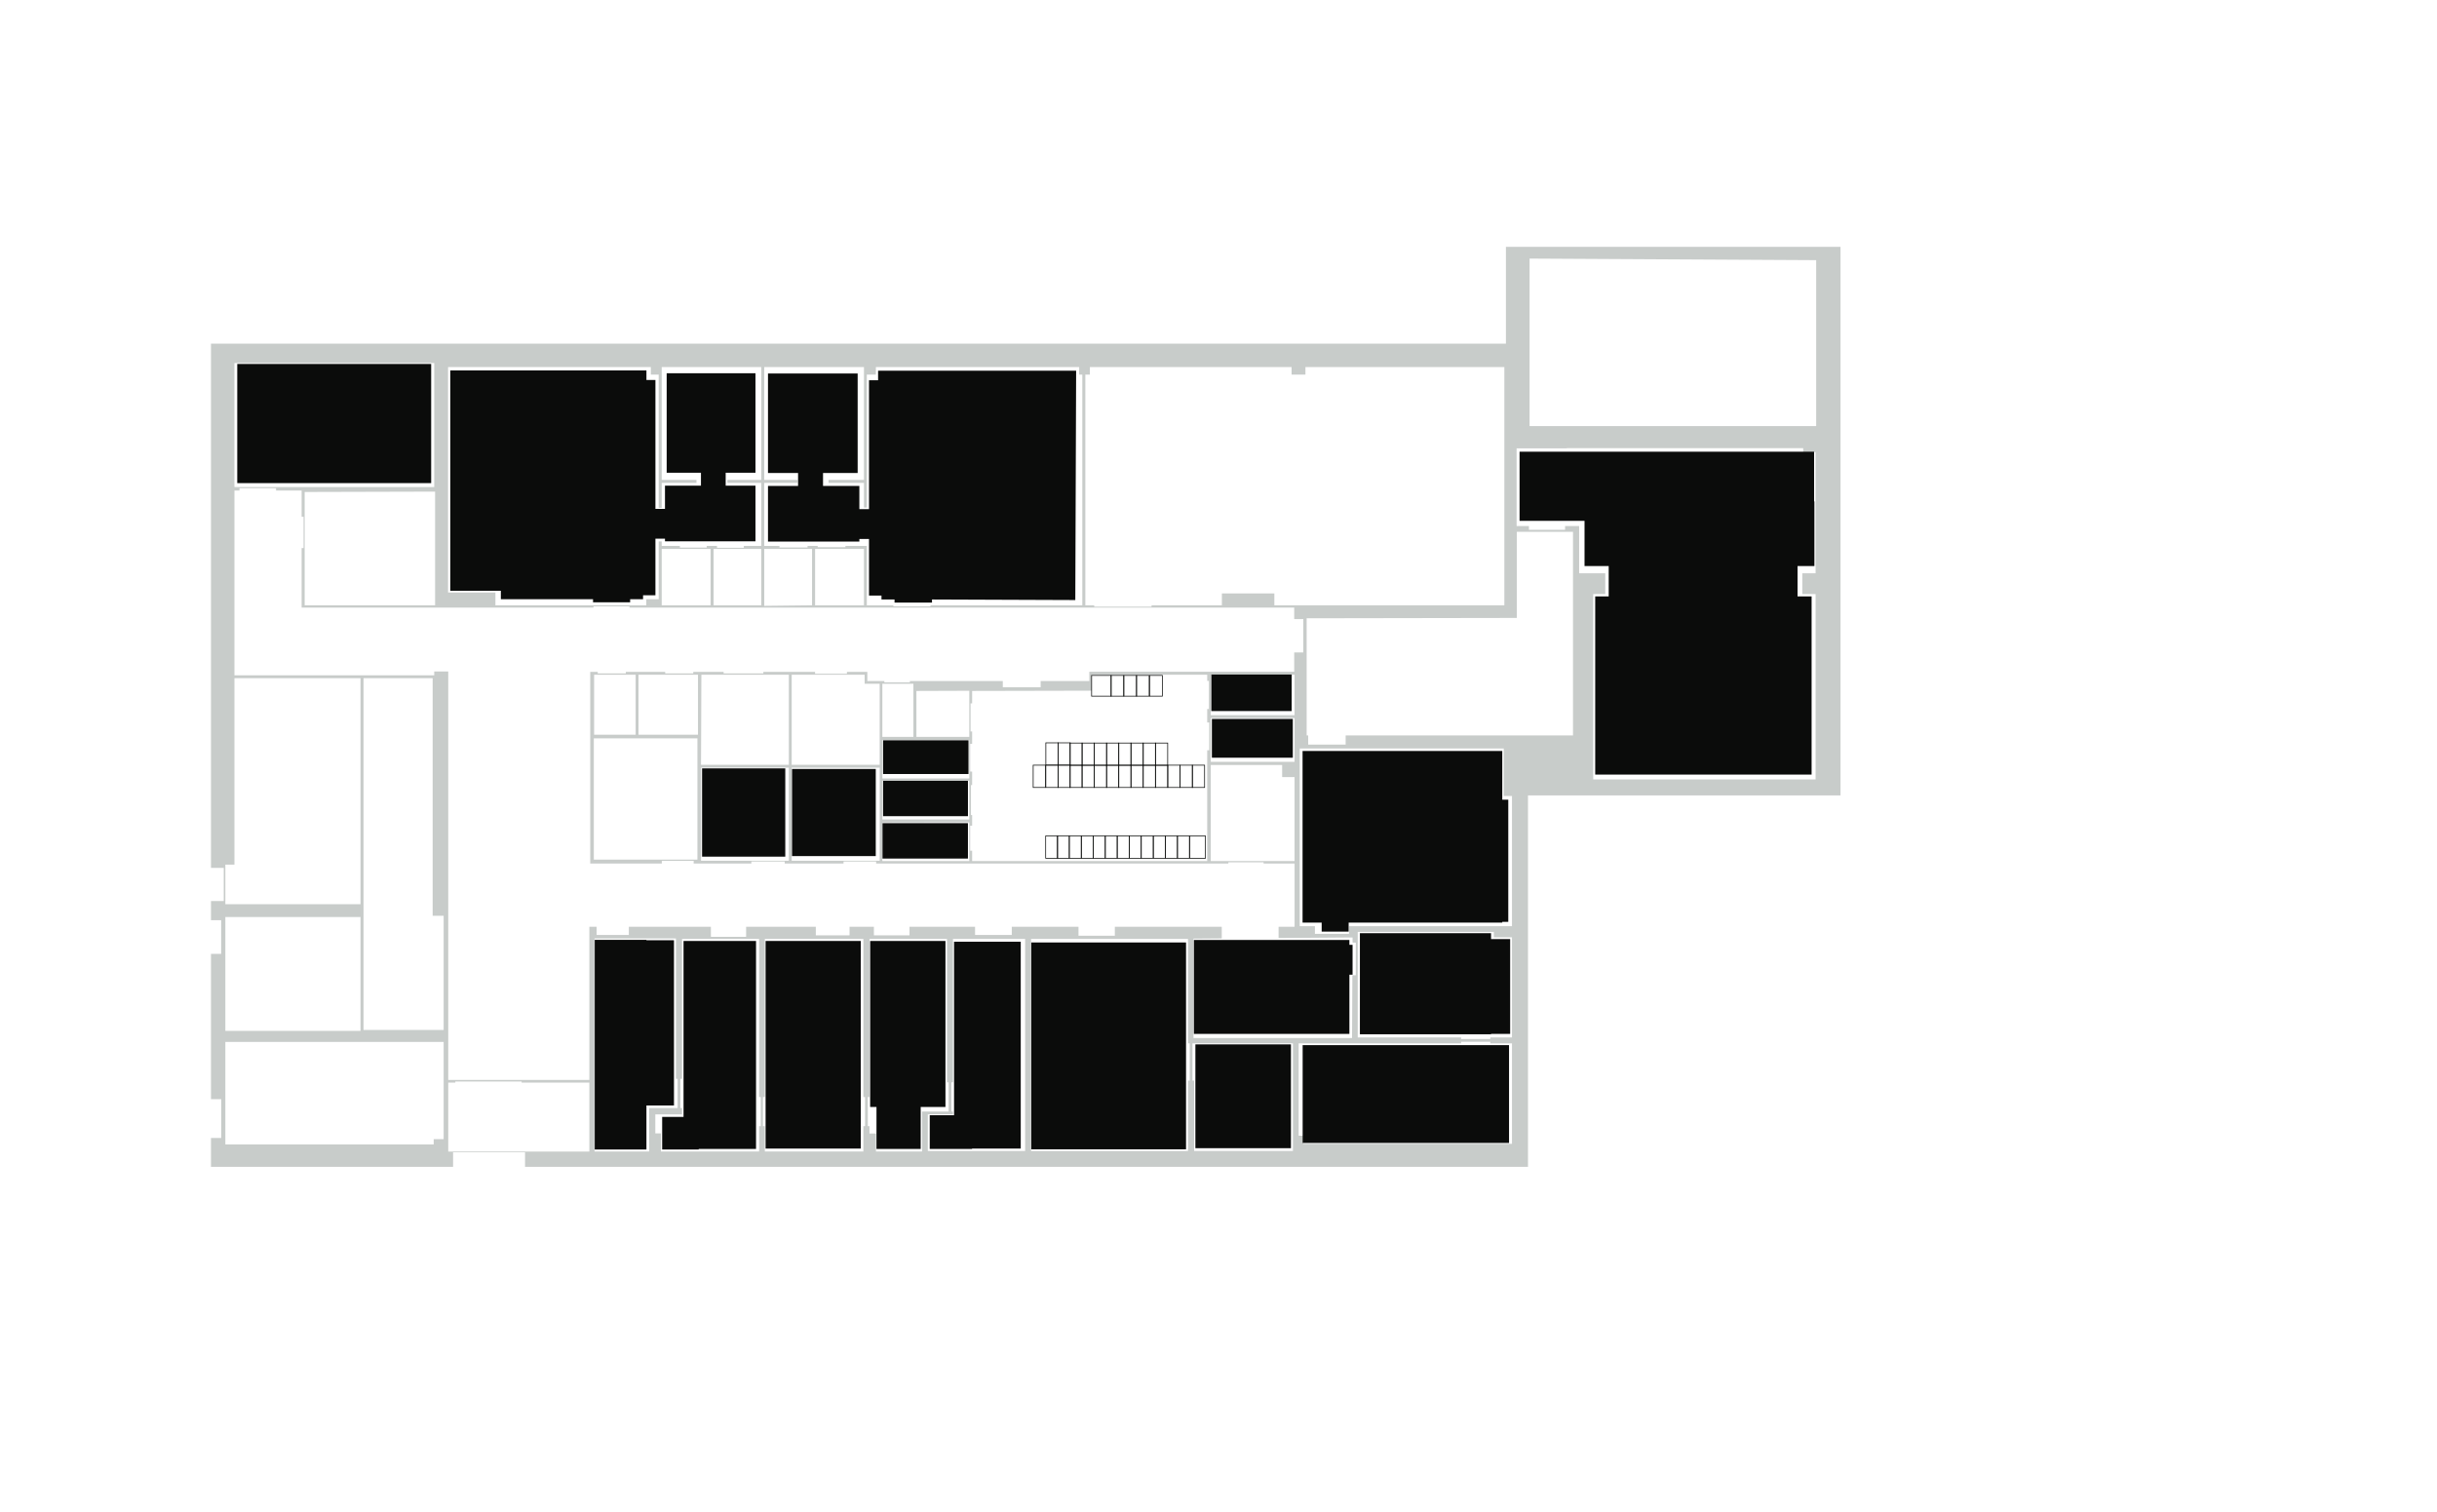 <?xml version="1.0" encoding="UTF-8"?>
<svg id="Layer_3" data-name="Layer 3" xmlns="http://www.w3.org/2000/svg" viewBox="0 0 3348.16 2076.59">
  <defs>
    <style>
      .cls-1 {
        fill: #0b0c0b;
      }

      .cls-1, .cls-2 {
        stroke-width: 0px;
      }

      .cls-2 {
        fill: #c8ccca;
      }
    </style>
  </defs>
  <g>
    <path class="cls-2" d="M2068.97,339.08v133.08H289.85v720.16h17.57v45.56h-17.57v26.26h14v46.31h-14v199.64h14.1v53.28h-14.1v39.63h332.64v-19.94h98.84v19.94h1377.96v-510.24h429.36V339.08h-459.68ZM1491.13,514.6h6.24v-10.32h277.12v10.32h19.04v-10.32h273.28v327.28h-316v-16.32h-72.08v16.32h-96.63v1.93h-78.77v-1.93h-12.2v-316.96ZM1050.01,663.4h45.85v-4.16h-45.85v-154.96h136.96v154.96h-48.64v4.16h48.64v33.84h3.92v-182.64h12.48v-10.32h279.28v10.32h4.32v316.96h-208.61v1.42h-50.97v-1.42h-36.5v-81.6h-29.39v1.68h-38.1v-1.68h-13.9v2.19h-38.61v-2.19h-20.88v-86.56ZM1186.97,754.12v77.44h-67.12v-77.44h67.12ZM1050.01,754.12h65.68v77.43l-65.68.74v-78.17ZM615.61,504.28h278.56v10.32h10.8v183.03h4.16v-34.23h47.73v-4.16h-47.73v-154.96h136.72v154.96h-46.52v4.16h46.52v86.56h-23.93v2.58h-36.88v-2.58h-14.09v2.39h-36.87v-2.39h-24.95v-6.18h-4.16v79.38h-17.04v8.4h-207.28v-17.52h-65.04v-309.76ZM1045.85,754.12v77.44h-65.44v-77.44h65.44ZM976.25,754.12v77.44h-67.12v-77.44h67.12ZM322.09,498.76h274.48v170.32h-274.48v-170.32ZM597.77,675.4v156.16h-179.2v-155.68l179.2-.48ZM309.61,1187.8h12.48v-256.08h173.2v310.48h-185.68v-54.4ZM309.61,1259.8h185.68v156.4h-185.68v-156.4ZM609.53,1565h-13.68v7.2h-286.24v-140.8h299.92v133.6ZM609.53,1415h-110.08v-483.28h94.96v326.4h15.12v156.88ZM809.69,1582.04h-193.84v-94.72h9.73v-1.56h91.12v1.56h92.99v94.72ZM809.69,1483.64h-193.84v-561.12h-19.28v5.28h-274.48v-253.84h6.95v-3.28h50.2v3.28h35.17v35.91h2.67v43.06h-2.67v81.83h400.94v-1.72h49.42v1.72h913.32v15.72h12.51v45.82h-12.51v26.58h-281.52v12.72h-66.86v8.58h-51.99v-8.58h-127.68v1.89h-35v-1.89h-23.43v-12.6h-28.05v2.65h-43.76v-2.65h-71.05v2.13h-54.57v-2.13h-41.7v2.13h-38.61v-2.13h-54.05v2.13h-38.62v-2.13h-10.31v263.36h98.35v-3.82h43.76v3.82h79.28v-2.79h45.82v2.79h80.82v-2.79h44.79v2.79h483.93v-1.76h48.39v1.76h42.54v86.8h-21.95v15.51l101.63-.79v.81l-.03,6.33h4.45v44.79h-4.69l-.46,86.23h.01-.01s0,0,0,0h-217.83v-136.47h.79l38.06-.3v-16.11h-146.89v12.34h-49.94v-12.34h-91.64v11.31h-50.45v-11.31h-90.09v11.83h-48.91v-11.83h-33.46v11.83h-46.33v-11.83h-95.76v13.88h-48.39v-13.88h-112.75v11.31h-44.27v-11.31h-9.97v210.48ZM1778.57,1067.56v115.36h-115.12v-131.92h98.08v16.56h17.04ZM1663.45,1046.6v-60.16h115.12v60.16h-115.12ZM1663.45,982.52v-55.6h115.12v55.6h-115.12ZM1332.93,1168.77v-34.37h2.68v-14.67h-1.62v-41.18h1.62v-18.54h-2.68v-38.09h2.68v-16.99h-2.17v-38.61h2.17v-17.08h.8l163.6-.36v-21.96h158.56v8.51h2.3v38.61h-2.3v18.53h2.81v38.1h-2.81v152.25h-322.96v-14.15h-2.68ZM1212.25,1125.8v-53.44h119.44v53.44h-119.44ZM1331.69,1129.72v53.2h-119.44v-52.96h.8l118.64-.24ZM1212.25,1069.4v-52.72h119.44v52.72h-119.44ZM1212.25,1012.28v-72.88h42.64v72.88h-42.64ZM1259.05,1012.28v-63.04l72.64-.25v63.29h-72.64ZM1087.69,1050.68v-123.76h100.24v12.48h20.64v111.28h-120.88ZM1208.57,1054.6v127.84h-120.88v-127.84h120.88ZM963.13,1050.68l.49-123.76h120.16v123.76h-120.65ZM1083.77,1054.6v127.84h-120.64v-127.84h120.64ZM958.17,1014.36v166.56h-142.32v-166.56h142.32ZM816.25,1009.4v-82.48h57.04v82.48h-57.04ZM877.21,1009.4v-82.48h81.76v82.48h-81.76ZM891.81,1581.96h-75v-292.68h111.84v192.84h2.28v40.08h-39.12v59.76ZM1045.17,1547.16h-2.28v34.8h-134.88v-24.96h-7.68v-26.01h36.72v-8.79h-2.28v-40.08h2.28v-192.24h105.84v217.2h2.28v40.08ZM1188.45,1547.16h-2.28v34.8h-135.36v-34.8h-2.6v-40.08h2.6v-217.2h135.36v217.2h2.28v40.08ZM1266.81,1581.96h-63.32v-24.72h-8.92v-10.08h-2.28v-40.08h2.28v-217.2h106.49v197.03h2.23v40.08h-2.23s-34.25.01-34.25.01v54.96ZM1408.41,1581.24h-133.68v-50.25h34.56v-4h-2.16v-40.08h2.16v-197.03h99.12v291.36ZM1634.49,1484.52h-2.28v96.72h-215.64v-291.36h215.64v143.52h2.28v51.12ZM1776.33,1581.24h-135.72v-96.72h-2.28v-51.12h138v147.84ZM2077.29,1571.4h-286.8v-11.16h-6.24v-126.84h223.2v-2.16h40.08v2.16h29.76v138ZM2077.29,1425.24h-29.76v2.16h-40.08v-2.16h-142.08v-144.96h186.96v7.38h24.96v137.58ZM2077.29,1272.36h-223.88v10.57h-46.85v-10.57h-20.87v-244.08h280.32v65.28h11.28v178.8ZM2161.13,1010.36h-312.36v12.59h-51.48v-12.59h-2.08v-160.96h.8l287.92-.48v-118.32h77.2v279.76ZM2494.41,787.54h-18.24v28.58h18.24v254.64h-305.52v-254.64h16.56v-28.58h-35.88v-64.83h-19.33v5.15h-49.66v-5.15h-16.93v-106.75h68.88v-.24h324.84v5.52h17.04v166.3ZM2495.21,585.32h-393.76v-230.08l393.76,2.17v227.91Z"/>
    <rect class="cls-1" x="325.96" y="500.02" width="266.42" height="163.69"/>
  </g>
  <polygon class="cls-1" points="997.01 649.45 997.01 667.21 1037.94 667.21 1037.94 743.66 913.61 743.66 913.61 740.03 900.49 740.03 900.49 817.79 883.5 817.79 883.5 823.2 865.74 823.2 865.74 827.44 814.77 827.44 814.77 823.2 688.13 823.2 688.13 811.61 618.63 811.61 618.63 508.9 888.13 508.9 888.13 522.03 900.49 522.03 900.49 699.1 913.61 699.1 913.61 667.21 963.04 667.21 963.04 649.45 915.93 649.45 915.93 512.77 1037.94 512.77 1037.94 649.45 997.01 649.45"/>
  <polygon class="cls-1" points="1096.45 649.84 1096.45 667.6 1055.13 667.6 1055.13 744.05 1180.66 744.05 1180.66 740.42 1193.91 740.42 1193.91 818.18 1211.06 818.18 1211.06 823.59 1228.99 823.59 1228.99 827.83 1280.46 827.83 1280.46 823.59 1477.34 824.35 1478.49 509.29 1206.39 509.29 1206.39 522.42 1193.91 522.42 1193.91 699.49 1180.66 699.49 1180.66 667.6 1130.75 667.6 1130.75 649.84 1178.32 649.84 1178.32 513.16 1055.13 513.16 1055.13 649.84 1096.45 649.84"/>
  <path class="cls-1" d="M1487.24,1051.92h-17.86v-31.63h17.86v31.63ZM1470.39,1050.92h15.86v-29.63h-15.86v29.63Z"/>
  <path class="cls-1" d="M1503.98,1051.92h-17.86v-31.63h17.86v31.63ZM1487.12,1050.92h15.86v-29.63h-15.86v29.63Z"/>
  <path class="cls-1" d="M1520.89,1051.92h-17.86v-31.63h17.86v31.63ZM1504.04,1050.92h15.86v-29.63h-15.86v29.63Z"/>
  <path class="cls-1" d="M1537.62,1051.92h-17.86v-31.63h17.86v31.63ZM1520.77,1050.92h15.86v-29.63h-15.86v29.63Z"/>
  <path class="cls-1" d="M1554.39,1051.92h-17.86v-31.63h17.86v31.63ZM1537.53,1050.92h15.86v-29.63h-15.86v29.63Z"/>
  <path class="cls-1" d="M1571.12,1051.92h-17.86v-31.63h17.86v31.63ZM1554.26,1050.92h15.86v-29.63h-15.86v29.63Z"/>
  <path class="cls-1" d="M1588.04,1051.92h-17.86v-31.63h17.86v31.63ZM1571.18,1050.92h15.86v-29.63h-15.86v29.63Z"/>
  <path class="cls-1" d="M1604.77,1051.92h-17.86v-31.63h17.86v31.63ZM1587.91,1050.92h15.86v-29.63h-15.86v29.63Z"/>
  <path class="cls-1" d="M1527.16,956.91h-27.9v-29.51h27.9v29.51ZM1500.26,955.91h25.9v-27.51h-25.9v27.51Z"/>
  <path class="cls-1" d="M1544.44,956.91h-18.5v-29.51h18.5v29.51ZM1526.93,955.91h16.5v-27.51h-16.5v27.51Z"/>
  <path class="cls-1" d="M1562.01,956.91h-18.5v-29.51h18.5v29.51ZM1544.5,955.91h16.5v-27.51h-16.5v27.51Z"/>
  <path class="cls-1" d="M1579.38,956.91h-18.5v-29.51h18.5v29.51ZM1561.88,955.91h16.5v-27.51h-16.5v27.51Z"/>
  <path class="cls-1" d="M1597.4,956.91h-18.5v-29.51h18.5v29.51ZM1579.9,955.91h16.5v-27.51h-16.5v27.51Z"/>
  <path class="cls-1" d="M1487.23,1082.34h-17.86v-31.63h17.86v31.63ZM1470.37,1081.34h15.86v-29.63h-15.86v29.63Z"/>
  <path class="cls-1" d="M1503.96,1082.34h-17.86v-31.63h17.86v31.63ZM1487.1,1081.34h15.86v-29.63h-15.86v29.63Z"/>
  <path class="cls-1" d="M1520.88,1082.34h-17.86v-31.63h17.86v31.63ZM1504.02,1081.34h15.86v-29.63h-15.86v29.63Z"/>
  <path class="cls-1" d="M1537.61,1082.34h-17.86v-31.63h17.86v31.63ZM1520.75,1081.34h15.86v-29.63h-15.86v29.63Z"/>
  <path class="cls-1" d="M1554.37,1082.34h-17.86v-31.63h17.86v31.63ZM1537.52,1081.34h15.86v-29.63h-15.86v29.63Z"/>
  <path class="cls-1" d="M1571.1,1082.34h-17.86v-31.63h17.86v31.63ZM1554.25,1081.34h15.86v-29.63h-15.86v29.63Z"/>
  <path class="cls-1" d="M1588.02,1082.34h-17.86v-31.63h17.86v31.63ZM1571.17,1081.34h15.86v-29.63h-15.86v29.63Z"/>
  <path class="cls-1" d="M1604.75,1082.34h-17.86v-31.63h17.86v31.63ZM1587.9,1081.34h15.86v-29.63h-15.86v29.63Z"/>
  <path class="cls-1" d="M1454.22,1051.64h-17.86v-31.63h17.86v31.63ZM1437.37,1050.64h15.86v-29.63h-15.86v29.63Z"/>
  <path class="cls-1" d="M1470.96,1051.64h-17.86v-31.63h17.86v31.63ZM1454.1,1050.64h15.86v-29.63h-15.86v29.63Z"/>
  <path class="cls-1" d="M1454.21,1082.34h-17.86v-31.63h17.86v31.63ZM1437.35,1081.34h15.86v-29.63h-15.86v29.63Z"/>
  <path class="cls-1" d="M1470.94,1082.34h-17.86v-31.63h17.86v31.63ZM1454.09,1081.34h15.86v-29.63h-15.86v29.63Z"/>
  <path class="cls-1" d="M1621.82,1082.34h-17.86v-31.63h17.86v31.63ZM1604.97,1081.34h15.86v-29.63h-15.86v29.63Z"/>
  <path class="cls-1" d="M1638.74,1082.34h-17.86v-31.63h17.86v31.63ZM1621.89,1081.34h15.86v-29.63h-15.86v29.63Z"/>
  <path class="cls-1" d="M1655.47,1082.34h-17.86v-31.63h17.86v31.63ZM1638.62,1081.34h15.86v-29.63h-15.86v29.63Z"/>
  <path class="cls-1" d="M1436.84,1082.34h-17.86v-31.63h17.86v31.63ZM1419.99,1081.34h15.86v-29.63h-15.86v29.63Z"/>
  <path class="cls-1" d="M1469.64,1179.56h-17.53v-31.63h17.53v31.63ZM1453.11,1178.56h15.53v-29.63h-15.53v29.63Z"/>
  <path class="cls-1" d="M1486.05,1179.56h-17.53v-31.63h17.53v31.63ZM1469.52,1178.56h15.53v-29.63h-15.53v29.63Z"/>
  <path class="cls-1" d="M1502.64,1179.56h-17.53v-31.63h17.53v31.63ZM1486.11,1178.56h15.53v-29.63h-15.53v29.63Z"/>
  <path class="cls-1" d="M1519.05,1179.56h-17.53v-31.63h17.53v31.63ZM1502.52,1178.56h15.53v-29.63h-15.53v29.63Z"/>
  <path class="cls-1" d="M1535.48,1179.56h-17.53v-31.63h17.53v31.63ZM1518.96,1178.56h15.53v-29.63h-15.53v29.63Z"/>
  <path class="cls-1" d="M1551.89,1179.56h-17.53v-31.63h17.53v31.63ZM1535.36,1178.56h15.53v-29.63h-15.53v29.63Z"/>
  <path class="cls-1" d="M1568.48,1179.56h-17.53v-31.63h17.53v31.63ZM1551.95,1178.56h15.53v-29.63h-15.53v29.63Z"/>
  <path class="cls-1" d="M1584.89,1179.56h-17.53v-31.63h17.53v31.63ZM1568.36,1178.56h15.53v-29.63h-15.53v29.63Z"/>
  <path class="cls-1" d="M1453.67,1179.56h-17.53v-31.63h17.53v31.63ZM1437.14,1178.56h15.53v-29.63h-15.53v29.63Z"/>
  <path class="cls-1" d="M1601.63,1179.56h-17.53v-31.63h17.53v31.63ZM1585.1,1178.56h15.53v-29.63h-15.53v29.63Z"/>
  <path class="cls-1" d="M1618.22,1179.56h-17.53v-31.63h17.53v31.63ZM1601.69,1178.56h15.53v-29.63h-15.53v29.63Z"/>
  <path class="cls-1" d="M1634.63,1179.56h-17.53v-31.63h17.53v31.63ZM1618.1,1178.56h15.53v-29.63h-15.53v29.63Z"/>
  <path class="cls-1" d="M1656.61,1179.56h-22.58v-31.63h22.58v31.63ZM1635.03,1178.56h20.58v-29.63h-20.58v29.63Z"/>
  <rect class="cls-1" x="1664.21" y="926.67" width="110.43" height="50.19"/>
  <rect class="cls-1" x="1664.99" y="987.68" width="111.2" height="53.28"/>
  <rect class="cls-1" x="1213.24" y="1017.02" width="117.38" height="46.33"/>
  <rect class="cls-1" x="1213.24" y="1072.62" width="116.61" height="48.65"/>
  <rect class="cls-1" x="1212.46" y="1130.86" width="117.38" height="48.65"/>
  <rect class="cls-1" x="964.58" y="1055.63" width="114.29" height="121.24"/>
  <rect class="cls-1" x="1088.14" y="1056.41" width="115.06" height="119.69"/>
  <polygon class="cls-1" points="925.97 1291.71 925.97 1518.74 888.13 1518.74 888.13 1579.2 817.09 1579.2 817.09 1291.16 888.13 1291.16 888.13 1291.71 925.97 1291.71"/>
  <polygon class="cls-1" points="1038.71 1292.71 1038.71 1578.43 959.95 1578.43 959.95 1579.2 909.75 1579.2 909.75 1534.41 939.1 1534.41 939.1 1292.71 1038.71 1292.71"/>
  <rect class="cls-1" x="1051.84" y="1292.7" width="130.76" height="285.21"/>
  <polygon class="cls-1" points="1298.95 1292.71 1298.95 1520.77 1264.94 1520.77 1264.94 1578.43 1204.2 1578.43 1204.2 1520.77 1195.47 1520.77 1195.47 1292.71 1298.95 1292.71"/>
  <polygon class="cls-1" points="1402.4 1293.74 1402.4 1577.91 1335.5 1577.91 1335.5 1578.43 1277.33 1578.43 1277.33 1532.1 1310.76 1532.1 1310.76 1293.74 1402.4 1293.74"/>
  <rect class="cls-1" x="1416.85" y="1294.76" width="212.62" height="284.18"/>
  <rect class="cls-1" x="1642.33" y="1434.79" width="131.28" height="142.6"/>
  <rect class="cls-1" x="1789.7" y="1435.82" width="283.53" height="134.37"/>
  <polygon class="cls-1" points="2074.78 1290.13 2074.78 1420.38 2048.53 1420.38 2048.53 1420.9 1868.34 1420.9 1868.34 1282.01 2048.53 1282.01 2048.53 1290.13 2074.78 1290.13"/>
  <polygon class="cls-1" points="1858.27 1298.01 1858.27 1339.04 1853.92 1339.04 1853.92 1420.38 1640.27 1420.38 1640.27 1291.33 1853.92 1291.33 1853.92 1298.01 1858.27 1298.01"/>
  <polygon class="cls-1" points="2072.2 1098.62 2072.2 1266.45 2063.96 1266.45 2063.96 1267.48 1852.89 1267.48 1852.89 1279.84 1815.82 1279.84 1815.82 1267.48 1789.57 1267.48 1789.57 1031.7 2063.96 1031.7 2063.96 1098.62 2072.2 1098.62"/>
  <polygon class="cls-1" points="2469.64 777.64 2469.64 819.34 2488.94 819.34 2488.94 1064.13 2191.64 1064.13 2191.64 819.34 2210.17 819.34 2210.17 777.64 2176.97 777.64 2176.97 715.54 2087.71 715.54 2087.71 620.56 2492.35 620.56 2492.35 688.83 2492.8 688.83 2492.8 777.64 2469.64 777.64"/>
</svg>